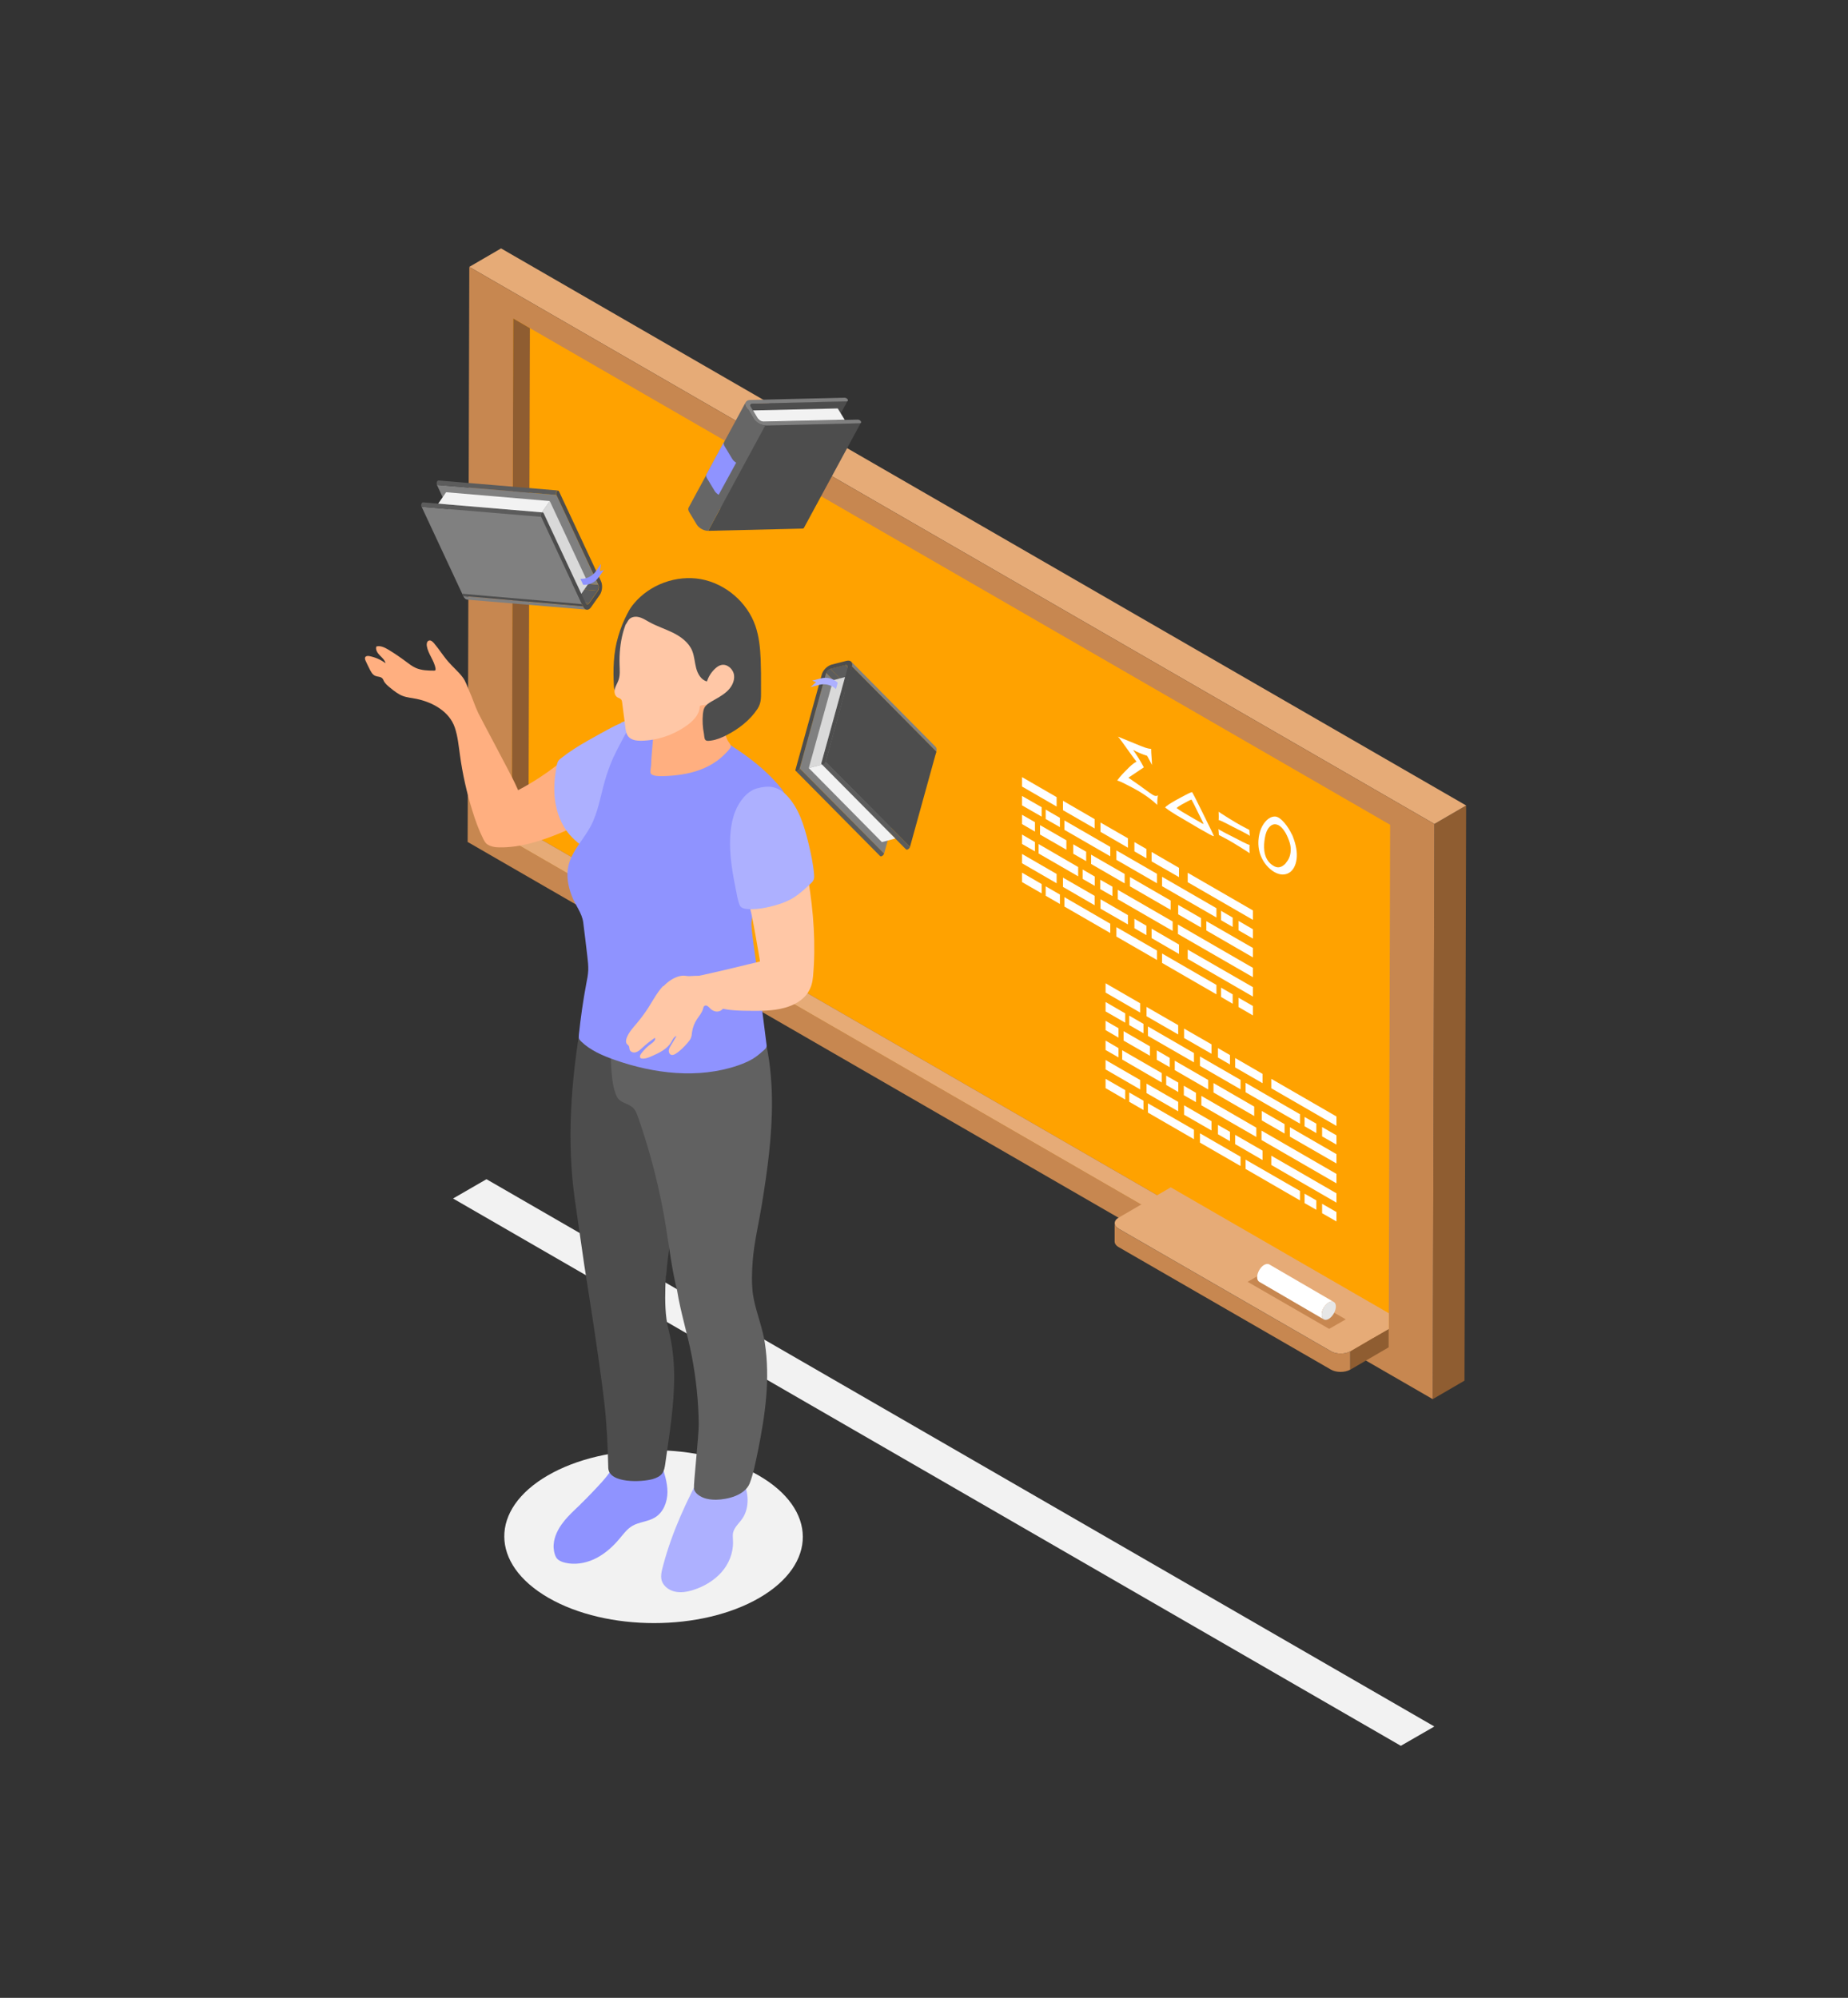 <?xml version="1.0" encoding="UTF-8"?>
<svg id="Layer" xmlns="http://www.w3.org/2000/svg" viewBox="0 0 157.04 169.78">
  <rect x="0" y="0" width="157.04" height="169.78" fill="#333333" stroke="none"/>
  <defs>
    <style>
      .cls-1 {
        fill: #ffaf80;
      }

      .cls-1, .cls-2, .cls-3, .cls-4, .cls-5, .cls-6, .cls-7, .cls-8, .cls-9, .cls-10, .cls-11, .cls-12, .cls-13, .cls-14, .cls-15, .cls-16, .cls-17 {
        stroke-width: 0px;
      }

      .cls-2 {
        fill: #f2f2f2;
      }

      .cls-3 {
        fill: #adb0ff;
      }

      .cls-4 {
        fill: #616161;
      }

      .cls-5 {
        fill: #8f5d31;
      }

      .cls-18 {
        isolation: isolate;
      }

      .cls-6 {
        fill: #e6ab77;
      }

      .cls-7 {
        fill: #d9d9d9;
      }

      .cls-8 {
        fill: #666;
      }

      .cls-9 {
        fill: #ffa200;
      }

      .cls-10 {
        fill: #e6e6e6;
      }

      .cls-11 {
        fill: #c78750;
      }

      .cls-12 {
        fill: #ffc7a6;
      }

      .cls-13 {
        fill: gray;
      }

      .cls-14 {
        fill: #5c5c5c;
      }

      .cls-15 {
        fill: #8f93ff;
      }

      .cls-16 {
        fill: #fff;
      }

      .cls-17 {
        fill: #4d4d4d;
      }
    </style>
  </defs>
  <g>
    <g class="cls-18">
      <polygon class="cls-5" points="121.89 70.02 124.59 68.45 124.45 117.33 121.75 118.9 121.89 70.02"/>
      <polygon class="cls-6" points="39.88 22.68 42.58 21.11 124.59 68.45 121.89 70.02 39.88 22.68"/>
      <polygon class="cls-11" points="121.89 70.02 121.75 118.9 39.74 71.55 39.88 22.68 121.89 70.02"/>
      <polygon class="cls-9" points="118.13 70.09 118.01 114.51 43.49 71.48 43.62 27.07 118.13 70.09"/>
      <g>
        <path class="cls-16" d="M97.81,63.64c-.32-.02-.66-.16-1-.3-.6-.25-1.21-.49-1.81-.74.21.19,1.21,1.69,1.58,2.12-.31.17-.57.42-.82.68-.29.29-.58.58-.82.93.2.05.41.16.62.26.93.47,1.89.97,2.78,1.81,0-.29.01-.56.06-.82-.07.08-.21.08-.34.02-.13-.06-.26-.16-.4-.25-.59-.44-1.18-.86-1.77-1.26.44-.29.87-.59,1.31-.88-.27-.51-.57-1.01-.91-1.48.4.21.8.38,1.19.5.15.26.28.52.41.78,0-.45-.07-.92-.07-1.38Z"/>
        <path class="cls-16" d="M102.93,70.56c-.12-.22-1.38-2.85-1.63-3.25-.2.06-.38.16-.56.25-.32.17-1.53.79-1.73,1.06.61.48,1.28.83,1.9,1.2.63.38,1.25.74,1.87,1.08.13.07.26.14.38.16,0,0-.2-.45-.23-.5ZM102.07,69.92c-.35-.19-.69-.39-1.03-.59-.34-.2-.71-.4-1.05-.66.11-.15.78-.49.95-.58.1-.05.2-.11.31-.14.14.22.83,1.67.9,1.79.02.03.13.28.13.28-.07-.01-.14-.05-.21-.09Z"/>
        <path class="cls-16" d="M106.17,70.53c.01.17.02.34.04.51,0-.06-1.31-.71-1.43-.77-.19-.1-1.01-.54-1.23-.59.04.01.01-.64.01-.7,0,.03,1.54.99,1.89,1.17.06.03.72.38.72.38Z"/>
        <path class="cls-16" d="M103.58,70.96c-.01-.17-.02-.34-.04-.51,0,.06,1.31.71,1.43.77.19.1,1.01.54,1.23.59-.04-.01-.01.64-.01.7,0-.03-1.54-.99-1.89-1.17-.06-.03-.72-.38-.72-.38Z"/>
        <path class="cls-16" d="M109.77,70.9c-.27-.61-.94-1.52-1.43-1.51-.53,0-.94.5-1.16.99-.13.29-.21.64-.24,1.03-.03.46.03,1,.29,1.52.28.59.78,1.07,1.25,1.27.46.2.88.13,1.18-.11.32-.26.51-.72.54-1.29s-.13-1.24-.41-1.89ZM109.28,73.34c-.22.24-.55.5-.97.29-.12-.06-.22-.13-.32-.21-.69-.61-.6-1.6-.51-2.18.06-.4.19-.75.41-.98.13-.14.3-.23.51-.21.36.04.66.39.9.83.09.17.18.39.24.56.08.22.13.43.14.64.03.55-.15.97-.41,1.25Z"/>
      </g>
      <g>
        <g>
          <polygon class="cls-16" points="87.95 72.35 86.85 71.72 86.85 70.92 87.95 71.56 87.95 72.35"/>
          <polygon class="cls-16" points="91.62 74.47 88.26 72.53 88.26 71.73 91.62 73.68 91.62 74.47"/>
          <polygon class="cls-16" points="93.03 75.28 92 74.69 92 73.89 93.03 74.49 93.03 75.28"/>
          <polygon class="cls-16" points="94.53 76.15 93.5 75.56 93.5 74.76 94.53 75.35 94.53 76.15"/>
          <polygon class="cls-16" points="99.65 79.11 94.99 76.42 94.99 75.62 99.65 78.31 99.65 79.11"/>
          <polygon class="cls-16" points="106.47 83.04 100.1 79.37 100.1 78.57 106.47 82.25 106.47 83.04"/>
        </g>
        <g>
          <polygon class="cls-16" points="87.95 70.67 86.85 70.03 86.85 69.24 87.95 69.87 87.95 70.67"/>
          <polygon class="cls-16" points="92.3 73.18 91.2 72.55 91.2 71.75 92.3 72.38 92.3 73.18"/>
          <polygon class="cls-16" points="90.62 72.21 88.38 70.92 88.38 70.12 90.62 71.41 90.62 72.21"/>
          <polygon class="cls-16" points="95.57 75.07 92.72 73.42 92.72 72.63 95.57 74.27 95.57 75.07"/>
          <polygon class="cls-16" points="102.06 78.82 100.12 77.7 100.12 76.9 102.06 78.02 102.06 78.82"/>
          <polygon class="cls-16" points="99.48 77.32 96.02 75.32 96.02 74.53 99.48 76.53 99.48 77.32"/>
          <polygon class="cls-16" points="106.47 81.36 102.51 79.07 102.51 78.28 106.47 80.56 106.47 81.36"/>
        </g>
        <g>
          <polygon class="cls-16" points="88.52 69.4 86.85 68.44 86.85 67.64 88.52 68.6 88.52 69.4"/>
          <polygon class="cls-16" points="94.35 72.77 90.45 70.52 90.45 69.72 94.35 71.97 94.35 72.77"/>
          <polygon class="cls-16" points="103.37 77.97 98.75 75.31 98.75 74.51 103.37 77.18 103.37 77.97"/>
          <polygon class="cls-16" points="98.32 75.06 94.87 73.07 94.87 72.27 98.32 74.26 98.32 75.06"/>
          <polygon class="cls-16" points="106.47 79.76 105.25 79.06 105.25 78.26 106.47 78.97 106.47 79.76"/>
          <polygon class="cls-16" points="90.07 70.29 88.86 69.6 88.86 68.8 90.07 69.5 90.07 70.29"/>
          <polygon class="cls-16" points="104.75 78.77 103.76 78.2 103.76 77.4 104.75 77.98 104.75 78.77"/>
        </g>
        <g>
          <polygon class="cls-16" points="89.79 68.54 86.85 66.84 86.85 66.04 89.79 67.74 89.79 68.54"/>
          <polygon class="cls-16" points="106.47 78.17 100.93 74.97 100.93 74.17 106.47 77.37 106.47 78.17"/>
          <polygon class="cls-16" points="93.02 70.4 90.33 68.85 90.33 68.05 93.02 69.61 93.02 70.4"/>
          <polygon class="cls-16" points="95.85 72.04 93.52 70.69 93.52 69.9 95.85 71.24 95.85 72.04"/>
          <polygon class="cls-16" points="100.19 74.54 97.86 73.2 97.86 72.4 100.19 73.75 100.19 74.54"/>
          <polygon class="cls-16" points="97.42 72.94 96.4 72.35 96.4 71.56 97.42 72.15 97.42 72.94"/>
        </g>
        <g>
          <polygon class="cls-16" points="88.52 75.92 86.85 74.96 86.85 74.16 88.52 75.13 88.52 75.92"/>
          <polygon class="cls-16" points="94.35 79.29 90.45 77.04 90.45 76.24 94.35 78.5 94.35 79.29"/>
          <polygon class="cls-16" points="103.37 84.5 98.75 81.83 98.75 81.03 103.37 83.7 103.37 84.5"/>
          <polygon class="cls-16" points="98.32 81.58 94.87 79.59 94.87 78.79 98.32 80.78 98.32 81.58"/>
          <polygon class="cls-16" points="106.47 86.29 105.25 85.58 105.25 84.79 106.47 85.49 106.47 86.29"/>
          <polygon class="cls-16" points="90.07 76.82 88.86 76.12 88.86 75.32 90.07 76.02 90.07 76.82"/>
          <polygon class="cls-16" points="104.75 85.3 103.76 84.72 103.76 83.93 104.75 84.5 104.75 85.3"/>
        </g>
        <g>
          <polygon class="cls-16" points="89.79 75.06 86.85 73.36 86.85 72.57 89.79 74.27 89.79 75.06"/>
          <polygon class="cls-16" points="106.47 84.69 100.93 81.49 100.93 80.7 106.47 83.89 106.47 84.69"/>
          <polygon class="cls-16" points="93.02 76.93 90.33 75.37 90.33 74.58 93.02 76.13 93.02 76.93"/>
          <polygon class="cls-16" points="95.85 78.56 93.52 77.22 93.52 76.42 95.85 77.77 95.85 78.56"/>
          <polygon class="cls-16" points="100.19 81.07 97.86 79.72 97.86 78.92 100.19 80.27 100.19 81.07"/>
          <polygon class="cls-16" points="97.42 79.47 96.4 78.88 96.4 78.08 97.42 78.67 97.42 79.47"/>
        </g>
      </g>
      <g>
        <g>
          <polygon class="cls-16" points="95.05 89.86 93.95 89.23 93.95 88.43 95.05 89.07 95.05 89.86"/>
          <polygon class="cls-16" points="98.72 91.99 95.36 90.04 95.36 89.25 98.72 91.19 98.72 91.99"/>
          <polygon class="cls-16" points="100.13 92.8 99.1 92.2 99.1 91.41 100.13 92 100.13 92.8"/>
          <polygon class="cls-16" points="101.63 93.66 100.6 93.07 100.6 92.27 101.63 92.87 101.63 93.66"/>
          <polygon class="cls-16" points="106.76 96.62 102.09 93.93 102.09 93.13 106.76 95.83 106.76 96.62"/>
          <polygon class="cls-16" points="113.57 100.56 107.2 96.88 107.2 96.08 113.57 99.76 113.57 100.56"/>
        </g>
        <g>
          <polygon class="cls-16" points="95.05 88.18 93.95 87.54 93.95 86.75 95.05 87.38 95.05 88.18"/>
          <polygon class="cls-16" points="99.4 90.69 98.3 90.06 98.3 89.26 99.4 89.9 99.4 90.69"/>
          <polygon class="cls-16" points="97.72 89.72 95.48 88.43 95.48 87.63 97.72 88.92 97.72 89.72"/>
          <polygon class="cls-16" points="102.67 92.58 99.83 90.94 99.83 90.14 102.67 91.78 102.67 92.58"/>
          <polygon class="cls-16" points="109.16 96.33 107.22 95.21 107.22 94.41 109.16 95.53 109.16 96.33"/>
          <polygon class="cls-16" points="106.58 94.84 103.12 92.84 103.12 92.04 106.58 94.04 106.58 94.84"/>
          <polygon class="cls-16" points="113.57 98.87 109.61 96.59 109.61 95.79 113.57 98.08 113.57 98.87"/>
        </g>
        <g>
          <polygon class="cls-16" points="95.62 86.91 93.95 85.95 93.95 85.15 95.62 86.12 95.62 86.91"/>
          <polygon class="cls-16" points="101.46 90.28 97.55 88.03 97.55 87.23 101.46 89.49 101.46 90.28"/>
          <polygon class="cls-16" points="110.47 95.49 105.85 92.82 105.85 92.02 110.47 94.69 110.47 95.49"/>
          <polygon class="cls-16" points="105.42 92.57 101.97 90.58 101.97 89.78 105.42 91.77 105.42 92.57"/>
          <polygon class="cls-16" points="113.57 97.27 112.35 96.57 112.35 95.78 113.57 96.48 113.57 97.27"/>
          <polygon class="cls-16" points="97.17 87.81 95.96 87.11 95.96 86.31 97.17 87.01 97.17 87.81"/>
          <polygon class="cls-16" points="111.86 96.29 110.86 95.71 110.86 94.92 111.86 95.49 111.86 96.29"/>
        </g>
        <g>
          <polygon class="cls-16" points="96.89 86.05 93.95 84.35 93.95 83.56 96.89 85.26 96.89 86.05"/>
          <polygon class="cls-16" points="113.57 95.68 108.03 92.48 108.03 91.68 113.57 94.88 113.57 95.68"/>
          <polygon class="cls-16" points="100.12 87.91 97.43 86.36 97.43 85.57 100.12 87.12 100.12 87.91"/>
          <polygon class="cls-16" points="102.95 89.55 100.62 88.21 100.62 87.41 102.95 88.75 102.95 89.55"/>
          <polygon class="cls-16" points="107.29 92.05 104.96 90.71 104.96 89.91 107.29 91.26 107.29 92.05"/>
          <polygon class="cls-16" points="104.52 90.46 103.5 89.87 103.5 89.07 104.52 89.66 104.52 90.46"/>
        </g>
        <g>
          <polygon class="cls-16" points="95.62 93.44 93.95 92.47 93.95 91.68 95.62 92.64 95.62 93.44"/>
          <polygon class="cls-16" points="101.46 96.81 97.55 94.55 97.55 93.76 101.46 96.01 101.46 96.81"/>
          <polygon class="cls-16" points="110.47 102.01 105.85 99.34 105.85 98.55 110.47 101.21 110.47 102.01"/>
          <polygon class="cls-16" points="105.42 99.09 101.97 97.1 101.97 96.31 105.42 98.3 105.42 99.09"/>
          <polygon class="cls-16" points="113.57 103.8 112.35 103.1 112.35 102.3 113.57 103 113.57 103.8"/>
          <polygon class="cls-16" points="97.17 94.33 95.96 93.63 95.96 92.84 97.17 93.54 97.17 94.33"/>
          <polygon class="cls-16" points="111.86 102.81 110.86 102.24 110.86 101.44 111.86 102.01 111.86 102.81"/>
        </g>
        <g>
          <polygon class="cls-16" points="96.89 92.58 93.95 90.88 93.95 90.08 96.89 91.78 96.89 92.58"/>
          <polygon class="cls-16" points="113.57 102.2 108.03 99 108.03 98.21 113.57 101.41 113.57 102.2"/>
          <polygon class="cls-16" points="100.12 94.44 97.43 92.89 97.43 92.09 100.12 93.64 100.12 94.44"/>
          <polygon class="cls-16" points="102.95 96.07 100.62 94.73 100.62 93.93 102.95 95.28 102.95 96.07"/>
          <polygon class="cls-16" points="107.29 98.58 104.96 97.23 104.96 96.44 107.29 97.78 107.29 98.58"/>
          <polygon class="cls-16" points="104.52 96.98 103.5 96.39 103.5 95.6 104.52 96.18 104.52 96.98"/>
        </g>
      </g>
      <polygon class="cls-5" points="44.91 70.72 45.03 27.89 43.62 27.07 43.49 71.48 118.01 114.51 118.01 112.93 44.91 70.72"/>
      <polygon class="cls-6" points="43.49 71.48 44.91 70.72 118.01 112.93 118.01 114.51 43.49 71.48"/>
    </g>
    <g class="cls-18">
      <polygon class="cls-5" points="118.01 112.93 118.01 114.5 118 114.5 114.74 116.4 114.74 114.83 116.64 113.72 118.01 112.93"/>
      <path class="cls-11" d="M113.1,114.83l-18.04-10.41c-.23-.13-.34-.31-.34-.48v1.56c0,.17.11.35.34.48l18.04,10.41c.45.26,1.19.26,1.64,0v-1.56c-.45.26-1.18.26-1.63,0Z"/>
      <path class="cls-6" d="M118.02,111.6v1.33s-1.37.79-1.37.79l-1.9,1.11c-.45.26-1.19.26-1.64,0l-18.04-10.41c-.45-.26-.46-.69,0-.95l1.91-1.11,2.51-1.46,18.53,10.7Z"/>
    </g>
    <g>
      <polygon class="cls-11" points="112.95 112.93 106.02 108.93 107.42 108.12 114.36 112.12 112.95 112.93"/>
      <g class="cls-18">
        <path class="cls-16" d="M107.86,107.45c-.11-.06-.26-.05-.43.04-.33.19-.6.66-.6,1.05,0,.19.07.32.18.39l5.48,3.19c-.11-.06-.18-.2-.18-.39,0-.39.27-.85.6-1.05.17-.1.32-.11.43-.04l-5.48-3.19Z"/>
        <path class="cls-10" d="M112.91,110.68c.34-.19.61-.04.61.35,0,.38-.27.85-.6,1.05-.33.19-.61.04-.61-.35,0-.39.27-.85.6-1.05Z"/>
      </g>
    </g>
  </g>
  <g>
    <g>
      <polygon class="cls-2" points="119.04 148.36 38.5 101.85 41.34 100.21 121.89 146.72 119.04 148.36"/>
      <path class="cls-2" d="M64.48,125.39c4.97,2.87,4.99,7.52.06,10.39-4.94,2.87-12.97,2.87-17.94,0-4.97-2.87-5-7.52-.06-10.39,4.94-2.87,12.97-2.87,17.94,0Z"/>
      <path class="cls-1" d="M52.04,65.4c-.19-.66-.68-1.22-1.31-1.49-.55-.24-1.14-.22-1.7-.06-.45.13-.71.38-1.07.67-.92.76-1.9,1.46-2.93,2.07-.33.2-.66.38-1,.56-.1-.22-.2-.44-.3-.65-.31-.68-2.89-5.49-3.09-5.91-.29-.61-.49-1.27-.77-1.89-.18-.39-.28-.78-.55-1.14-.36-.48-.82-.86-1.21-1.31-.45-.51-.8-1.09-1.24-1.6-.11-.13-.27-.27-.43-.21-.17.06-.2.29-.17.46.11.68.64,1.24.74,1.92,0,.05.01.11-.02.14-.03.03-.08.03-.13.03-.51,0-1.04-.02-1.51-.22-.32-.14-.6-.36-.88-.57-.47-.35-.95-.68-1.45-.98-.32-.19-.68-.38-1.04-.28-.09.27.09.55.29.75.2.2.43.4.49.67-.4-.3-.86-.5-1.35-.6-.13-.03-.3-.03-.37.08-.06.1-.01.23.04.34.1.21.2.43.31.64.12.25.26.52.51.62.2.08.45.05.59.21.06.06.09.14.12.21.12.24.34.42.55.59.33.27.67.54,1.06.69.37.14.78.17,1.17.25,1.35.28,2.79,1.05,3.26,2.44.25.74.32,1.52.43,2.29.22,1.63.58,3.24,1.07,4.81.25.81.54,1.61.92,2.37.07.14.15.28.26.39.28.24.74.32,1.09.32,1.8.03,3.55-.54,5.22-1.23,1.01-.41,2.02-.88,2.85-1.58.84-.7,1.49-1.67,1.62-2.76.04-.35.02-.72-.08-1.06Z"/>
      <path class="cls-15" d="M49.33,127.84c-.51.49-1.03.95-1.46,1.51-.43.55-.77,1.2-.82,1.9-.03.34.04.79.21,1.1.2.34.72.46,1.07.51.82.11,1.67-.09,2.4-.48.73-.39,1.36-.96,1.89-1.59.34-.4.65-.84,1.1-1.11.59-.35,1.34-.36,1.93-.72.72-.43,1.06-1.31,1.07-2.15,0-.84-.27-1.65-.54-2.44.05.15-.3.36-.41.39-.26.08-.34-.12-.52-.27-.3-.26-.67-.46-1.07-.51-.26-.03-.52,0-.78.03-.35.05-.7.14-1,.33-.27.17-.33.38-.49.63-.44.67-1.05,1.29-1.6,1.87-.32.34-.65.67-.98.99Z"/>
      <path class="cls-17" d="M56.61,108.39c.18-2.43.72-4.83,1.11-7.23.47-2.89.72-5.82.73-8.75,0-1-.05-1.99-.41-2.94-.36-.94-.32-1.84-.46-2.86-.4.23-.82.46-1.28.51-1.43.17-1.75-1.3-2.26-2.29-.22-.44-.48-.89-.91-1.14-.47-.29-1.09-.27-1.6-.04-.26.09-.44.37-.71.45-.07.02-.76.04-.68-.15-.39.9-.58,1.87-.75,2.84-.86,5.01-1.26,10.2-.53,15.23.27,1.83.53,3.65.79,5.48.07.45,1.33,8.29,1.73,11.93.19,1.76.27,3.52.31,5.3.03,1.36,2.88,1.23,3.79.96.3-.09.6-.22.79-.47.17-.23.22-.53.26-.81.35-2.51.79-5.08.76-7.64-.02-1.3-.17-2.58-.49-3.83-.28-1.08-.29-2.4-.26-3.51,0-.34.03-.69.05-1.03Z"/>
      <path class="cls-3" d="M52.79,61.44c-.6.25-1.17.57-1.75.89-.76.42-1.52.84-2.25,1.31-.36.23-.71.48-1.04.74-.17.13-.3.21-.37.41-.07.19-.09.4-.13.6-.14.82-.19,1.67-.1,2.5.13,1.12.54,2.22,1.27,3.06.53.62,1.22,1.08,1.93,1.48.68.39,1.41.73,2.18.87.05,0,.11.02.15-.02.06-.05.05-.14.04-.22-.28-1.69.41-3.37,1.09-4.93.69-1.56,1.4-3.22,1.18-4.92-.05-.37-.15-.74-.14-1.12,0-.2.03-.36,0-.56,0-.06,0-.57.09-.56-.66-.06-1.33.11-1.95.36-.08.03-.16.06-.24.1Z"/>
      <path class="cls-3" d="M62.72,125.39s-.06.01-.09.03c-.16.09-.21.25-.43.2-.28-.05-.52-.23-.79-.31-.4-.13-.67-.03-1.05.07-.16.04-.23,0-.35-.13-.05-.05-.25-.31-.21-.39-1.42,2.59-2.68,5.29-3.44,8.15-.12.45-.29,1.02-.07,1.46.19.39.58.66,1,.77.54.14,1.11.04,1.64-.13.9-.29,1.75-.79,2.38-1.5.63-.71,1.01-1.65.98-2.6,0-.25-.04-.5,0-.74.1-.48.52-.82.8-1.23.32-.47.45-1.05.44-1.61-.01-.57-.17-1.12-.39-1.64-.05-.11-.1-.22-.19-.3-.07-.06-.16-.09-.24-.09Z"/>
      <path class="cls-4" d="M63.99,110.05c-.13-.94-.1-1.94-.03-2.86.12-1.6.52-3.23.78-4.82.47-2.9.88-5.83.86-8.78,0-.94-.06-1.88-.16-2.81-.36-3.25-1.49-6.61-4.03-8.67.17.82.27,1.66.31,2.5.02.41.09.91,0,1.31-.07.34-.26.45-.58.64-1.46.85-3.11,1.5-4.78,1.35-.78-.07-1.88-.18-2.61-.43-.47-.16-1.29-1.29-1.09-1.83-.62,1.61-.86,3.36-.72,5.07.06.76.13,1.82.5,2.51.3.54.96.51,1.38.94.2.2.29.47.39.73,1.06,3.03,1.86,6.14,2.37,9.31.3,1.83.51,3.67.96,5.46.3,1.88.88,3.67,1.24,5.54.37,1.91.57,3.84.6,5.79.01.9-.45,5.12-.41,5.49.04.37.45.64.76.77.35.15.74.19,1.12.19.99-.02,2.46-.38,2.86-1.4.33-.86.51-1.85.7-2.75.61-3.03,1.06-6.11.58-9.21-.18-1.15-.59-2.22-.86-3.34-.05-.22-.09-.44-.13-.67Z"/>
      <path class="cls-15" d="M52.1,64.41c-.27.62-.5,1.26-.69,1.91-.38,1.32-.58,2.71-1.23,3.92-.6,1.12-1.58,2.07-1.87,3.31-.21.88-.03,1.78.29,2.61.28.75.85,1.41.96,2.21.13.96.23,1.93.35,2.89.05.4.09.79.08,1.19-.02.39-.09.77-.17,1.15-.27,1.44-.48,2.9-.63,4.36,0,.1-.02.19.01.29.03.1.11.18.19.26.78.75,1.8,1.19,2.82,1.55,3.37,1.19,7.13,1.64,10.51.48.52-.18,1.04-.4,1.49-.72.26-.18.49-.39.72-.59.08-.07.16-.15.2-.25.03-.09.02-.19,0-.28-.28-2.24-.57-4.47-.85-6.71-.14-1.1-.34-2.21-.42-3.31-.06-.9.47-1.82.84-2.61.68-1.45,1.14-2.99,1.48-4.55.18-.79.33-1.59.47-2.39.15-.82.32-1.4-.24-2.1-1.63-2.05-3.89-3.48-6.13-4.83-.89-.54-1.8-1.07-2.79-1.37s-2.11-.33-3.05.11c-.83.39-1.38,1.61-1.8,2.39-.19.36-.37.72-.54,1.09Z"/>
      <path class="cls-17" d="M53.35,52.1c-.36.62-.61,1.3-.81,1.97-.42,1.39-.45,2.83-.37,4.27.02.4.13.46.52.38.39-.08.76-.24,1.12-.42,1.04-.53,2-1.27,2.64-2.24.37-.56.29-1.11.3-1.76,0-.64,0-1.29,0-1.93-.02-.85.17-1.85.74-2.5-1.09,0-2.22.24-3.05.94-.43.36-.78.81-1.06,1.3Z"/>
      <path class="cls-1" d="M55.35,65.79c.11.1.31.13.44.15.32.03.65.02.97,0,1-.06,2-.22,2.93-.6.63-.26,1.22-.61,1.72-1.08.23-.21.49-.47.66-.72.13-.19-.17-.47-.25-.64-.1-.22-.17-.45-.24-.68-.45-1.41-.9-2.82-1.22-4.27.03.32-.13.64-.34.88-.22.24-.49.42-.76.6-.87.58-1.74,1.22-2.76,1.47-.21.05-.44.09-.63.19-.21.11-.24.22-.26.44-.05.55-.1,1.1-.15,1.65-.05.6-.11,1.2-.13,1.8,0,.21-.09.49-.05.69.01.05.04.09.07.12Z"/>
      <path class="cls-12" d="M59.61,59.94c1.05-.05,1.97-.75,2.63-1.51.73-.84.83-2.33.79-3.39-.04-1.14-.26-2.3-.89-3.24-.7-1.05-1.87-1.74-3.11-1.95-1.24-.21-2.54.06-3.65.66-.43.23-.84.52-1.18.88-1.24,1.31-1.6,3.33-1.55,5.07.01.45.06.92-.09,1.34-.09.25-.24.48-.31.73-.07.26-.02.57.2.72.11.07.25.09.33.19.06.07.08.17.09.27.09.7.18,1.39.27,2.09.04.29.08.6.28.82.25.28.67.33,1.05.33,1.38-.02,2.74-.48,3.87-1.28.55-.39,1.08-.92,1.12-1.58,0-.04,0-.08.03-.1.03-.03.07-.03.11-.03Z"/>
      <path class="cls-17" d="M55.15,52.85c.66.37,1.39.6,2.06.93.67.34,1.32.82,1.61,1.52.19.47.21.99.34,1.48.13.49.42,1,.91,1.13.14-.41.37-.78.69-1.08.16-.15.34-.28.54-.32.51-.11,1.02.36,1.08.88.06.52-.23,1.03-.62,1.38-.39.35-.86.59-1.31.85-.23.14-.47.29-.59.53-.08.16-.11.35-.13.53-.05.56-.02,1.13.09,1.68.03.14.02.43.13.53.12.11.35.06.5.04.45-.06.88-.25,1.28-.45,1.04-.53,2-1.27,2.64-2.24.37-.56.29-1.11.3-1.76.01-.82,0-1.65-.03-2.47-.04-.96-.14-1.93-.45-2.83-.7-2.01-2.53-3.57-4.61-3.96-2.09-.38-4.35.44-5.71,2.07-.41.49-.79,1.13-.7,1.79.18-.27.25-.53.59-.63.52-.15.96.16,1.39.4Z"/>
      <path class="cls-12" d="M68.68,74.76c-.1-.61-.21-1.23-.52-1.76-.44-.76-1.24-1.25-2.08-1.54-.37-.13-.76-.22-1.15-.16-.33.05-.64.22-.9.43-.37.3-.65.7-.82,1.15-.19.49-.12.96-.05,1.48.15,1.11.44,2.19.69,3.28.19.86.64,3.47.71,3.89,0,.05.01.12.02.18-.96.23-5.25,1.29-5.86,1.33-.59.04-.47.71-.29,1.11.09.19.2.38.35.52.19.18.45.28.69.38.68.28,1.37.56,2.1.7.66.13,1.34.14,2.02.15,1.04.01,2.1.02,3.1-.26.77-.21,1.53-.62,1.97-1.29,0,0,0-.02.01-.03.28-.44.37-.83.42-1.34.25-2.74.04-5.5-.4-8.21Z"/>
      <path class="cls-12" d="M56.35,83.79c-.51.55-.86,1.22-1.26,1.85-.29.45-.61.88-.95,1.29-.33.39-.7.78-.88,1.26-.07.18-.1.4.02.54.05.05.11.09.15.15.06.1.04.22.08.33.07.2.33.27.53.21.2-.06.36-.21.51-.35.35-.32.72-.62,1.11-.88.07.19-.13.37-.3.49-.34.24-.63.53-.88.86-.08.11-.15.27-.05.37.04.04.1.05.16.05.27.02.53-.09.78-.2.64-.28,1.32-.6,1.67-1.2.12-.2.22-.46.45-.52-.16.27-.32.53-.48.8-.08.14-.17.28-.18.44-.01.16.08.34.24.37.11.02.23-.03.33-.09.4-.25.73-.59,1.04-.95.1-.12.21-.25.27-.4.07-.16.08-.34.1-.51.06-.39.2-.76.42-1.09.18-.28.41-.53.5-.84.03-.11.05-.25.16-.3.17-.09.33.1.47.24.18.18.44.29.69.24.25-.04.47-.25.49-.51.02-.31-.23-.56-.45-.78-.17-.18-.33-.37-.48-.58-.28-.4-.53-.88-.99-1.07-.43-.18-.88,0-1.33-.08-.44-.08-.92.12-1.29.36-.23.15-.44.33-.62.52Z"/>
      <path class="cls-3" d="M62.48,68.94c-.61,1.6-.49,3.49-.23,5.14.08.49.17.98.27,1.46.1.44.16.99.35,1.41.15.33.74.31,1.06.31.5,0,.99-.09,1.47-.2.68-.16,1.35-.37,1.96-.73.58-.35,1.08-.82,1.57-1.28.24-.23.28-.42.25-.74-.08-.91-.27-1.81-.49-2.7-.36-1.46-.81-2.97-1.86-4.04-.74-.76-1.5-.84-2.48-.58-.88.23-1.56,1.16-1.87,1.97Z"/>
    </g>
    <g>
      <g class="cls-18">
        <path class="cls-17" d="M72.04,34.04s-.05.05-.1.05l-8.03.19c-.08,0-.14.03-.16.08l-4.86,8.97s.08-.08.16-.08l8.03-.19s.08-.02.1-.05l4.86-8.97Z"/>
        <path class="cls-17" d="M73.17,35.9s-.05.05-.1.05l-8.03.19-4.86,8.97,8.03-.19s.08-.02.1-.05l4.86-8.97Z"/>
        <path class="cls-13" d="M65.04,36.14c-.36,0-.79-.23-.97-.53l-.64-1.06c-.18-.3-.04-.55.31-.56l8.03-.19c.1,0,.22.06.27.15.05.08.01.15-.09.16l-8.03.19c-.16,0-.22.12-.14.25l.64,1.06c.08.14.28.24.44.24l8.03-.19c.1,0,.22.06.27.15.05.08.01.15-.09.16l-8.03.19Z"/>
        <path class="cls-8" d="M65.04,36.14c-.36,0-.79-.23-.97-.53l-.64-1.06c-.09-.15-.1-.29-.05-.39l-4.86,8.97c-.06.1-.04.24.05.39l.64,1.06c.18.3.62.54.97.53l4.86-8.97Z"/>
        <path class="cls-15" d="M60.09,40.67c-.08-.14-.1-.26-.06-.36l1.5-2.77c-.06.1-.04.24.05.39l.64,1.06c.08.13.19.24.34.33l-1.49,2.73c-.14-.09-.26-.2-.34-.33l-.64-1.06Z"/>
      </g>
      <path class="cls-2" d="M64.42,35.6l-.43-.72,7.2-.17.59.96-6.91.16c-.16,0-.35-.1-.43-.24Z"/>
    </g>
    <g>
      <g class="cls-18">
        <path class="cls-14" d="M50.8,50.2l-10.15-.85c.1-.14.12-.37.04-.52l10.15.85c.07.15.05.38-.04.52Z"/>
        <polygon class="cls-14" points="50.05 51.26 39.9 50.41 40.65 49.34 50.8 50.2 50.05 51.26"/>
        <path class="cls-14" d="M49.89,51.35l-10.15-.85c.05,0,.11-.03.16-.09l10.15.85c-.05.07-.1.1-.16.09Z"/>
        <path class="cls-13" d="M49.86,51.81l-10.15-.85c-.12-.01-.24-.1-.32-.27l10.15.85c.08.17.19.26.32.27Z"/>
        <polygon class="cls-13" points="50.84 49.68 40.69 48.83 37.13 41.21 47.29 42.06 50.84 49.68"/>
        <path class="cls-14" d="M37.26,40.83l10.15.85s-.07.02-.1.06c-.06.08-.07.23-.03.32l-10.15-.85c-.04-.09-.03-.24.03-.32.03-.04.06-.06.1-.06Z"/>
        <polygon class="cls-13" points="49.54 51.54 39.38 50.68 35.83 43.07 45.98 43.92 49.54 51.54"/>
        <polygon class="cls-17" points="39.28 50.46 49.45 51.34 49.54 51.53 39.37 50.65 39.28 50.46"/>
        <path class="cls-14" d="M35.95,42.69l10.15.85s-.07.02-.1.06c-.06.08-.07.23-.03.32l-10.15-.85c-.04-.09-.03-.24.03-.32.03-.04.06-.06.1-.06Z"/>
        <path class="cls-17" d="M45.98,43.92c-.04-.09-.03-.24.03-.32.06-.08.14-.08.19.02l3.56,7.62c.07.15.2.16.3.03l.75-1.06c.1-.14.12-.37.04-.52l-3.56-7.62c-.04-.09-.03-.24.03-.32.06-.08.14-.08.19.02l3.56,7.62c.16.34.11.86-.1,1.16l-.75,1.06c-.21.3-.51.27-.67-.06l-3.56-7.62Z"/>
      </g>
      <g>
        <path class="cls-7" d="M46.1,43.54h-.05s.67-.96.67-.96l3.28,7.02-.6.86-3.2-6.85c-.03-.05-.06-.08-.1-.07,0,0,0,0,.01,0Z"/>
        <path class="cls-15" d="M49.55,49.7h0c.53.03,1.03-.22,1.33-.65l.44-.62-.34.12.09-.63-.43.62c-.29.42-.77.66-1.28.65h-.04s.24.51.24.51Z"/>
        <polygon class="cls-2" points="46.05 43.54 37.24 42.8 37.91 41.83 46.72 42.58 46.05 43.54"/>
      </g>
    </g>
    <g>
      <g class="cls-18">
        <path class="cls-14" d="M70.56,56.83l7.17,7.24c-.16.04-.33.2-.37.36l-7.17-7.24c.04-.16.21-.32.37-.36Z"/>
        <polygon class="cls-14" points="71.83 56.51 79 63.75 77.74 64.07 70.56 56.83 71.83 56.51"/>
        <path class="cls-14" d="M72.01,56.54l7.17,7.24s-.1-.05-.18-.03l-7.17-7.24c.08-.02.14,0,.18.03Z"/>
        <path class="cls-13" d="M72.33,56.22l7.17,7.24c.09.09.11.23.07.41l-7.17-7.24c.05-.18.02-.32-.07-.41Z"/>
        <polygon class="cls-13" points="70.19 57.2 77.37 64.43 75.13 72.54 67.96 65.3 70.19 57.2"/>
        <path class="cls-14" d="M74.79,72.75l-7.17-7.24s.06.03.11.02c.1-.03.2-.13.23-.23l7.17,7.24c-.03.1-.13.2-.23.23-.05.01-.09,0-.11-.02Z"/>
        <polygon class="cls-17" points="72.39 56.63 79.57 63.87 77.33 71.97 70.16 64.74 72.39 56.63"/>
        <polygon class="cls-17" points="79.5 64.11 72.34 56.84 72.39 56.64 79.55 63.91 79.5 64.11"/>
        <path class="cls-14" d="M76.99,72.18l-7.17-7.24s.06.03.11.02c.1-.03.2-.13.23-.23l7.17,7.24c-.03.1-.13.2-.23.23-.05.01-.09,0-.11-.02Z"/>
        <path class="cls-17" d="M70.16,64.74c-.03.1-.13.2-.23.23-.1.03-.16-.03-.13-.13l2.24-8.1c.04-.16-.05-.26-.21-.22l-1.26.32c-.16.04-.33.2-.37.36l-2.24,8.1c-.03.1-.13.2-.23.23-.1.03-.16-.03-.13-.13l2.24-8.1c.1-.36.47-.72.83-.82l1.26-.32c.36-.09.57.12.47.48l-2.24,8.1Z"/>
      </g>
      <g>
        <path class="cls-7" d="M69.82,64.94l.04.04-1.13.29,2.07-7.47,1.01-.26-2.01,7.29c-.02.06,0,.1.03.12,0,0,0,0-.01,0Z"/>
        <path class="cls-3" d="M71.2,58.02h0c-.38-.36-.93-.5-1.44-.37l-.74.19.33.13-.47.42.73-.19c.49-.13,1.02,0,1.4.33l.03.03.15-.55Z"/>
        <polygon class="cls-2" points="69.86 64.98 76.08 71.26 74.94 71.56 68.73 65.27 69.86 64.98"/>
      </g>
    </g>
  </g>
</svg>